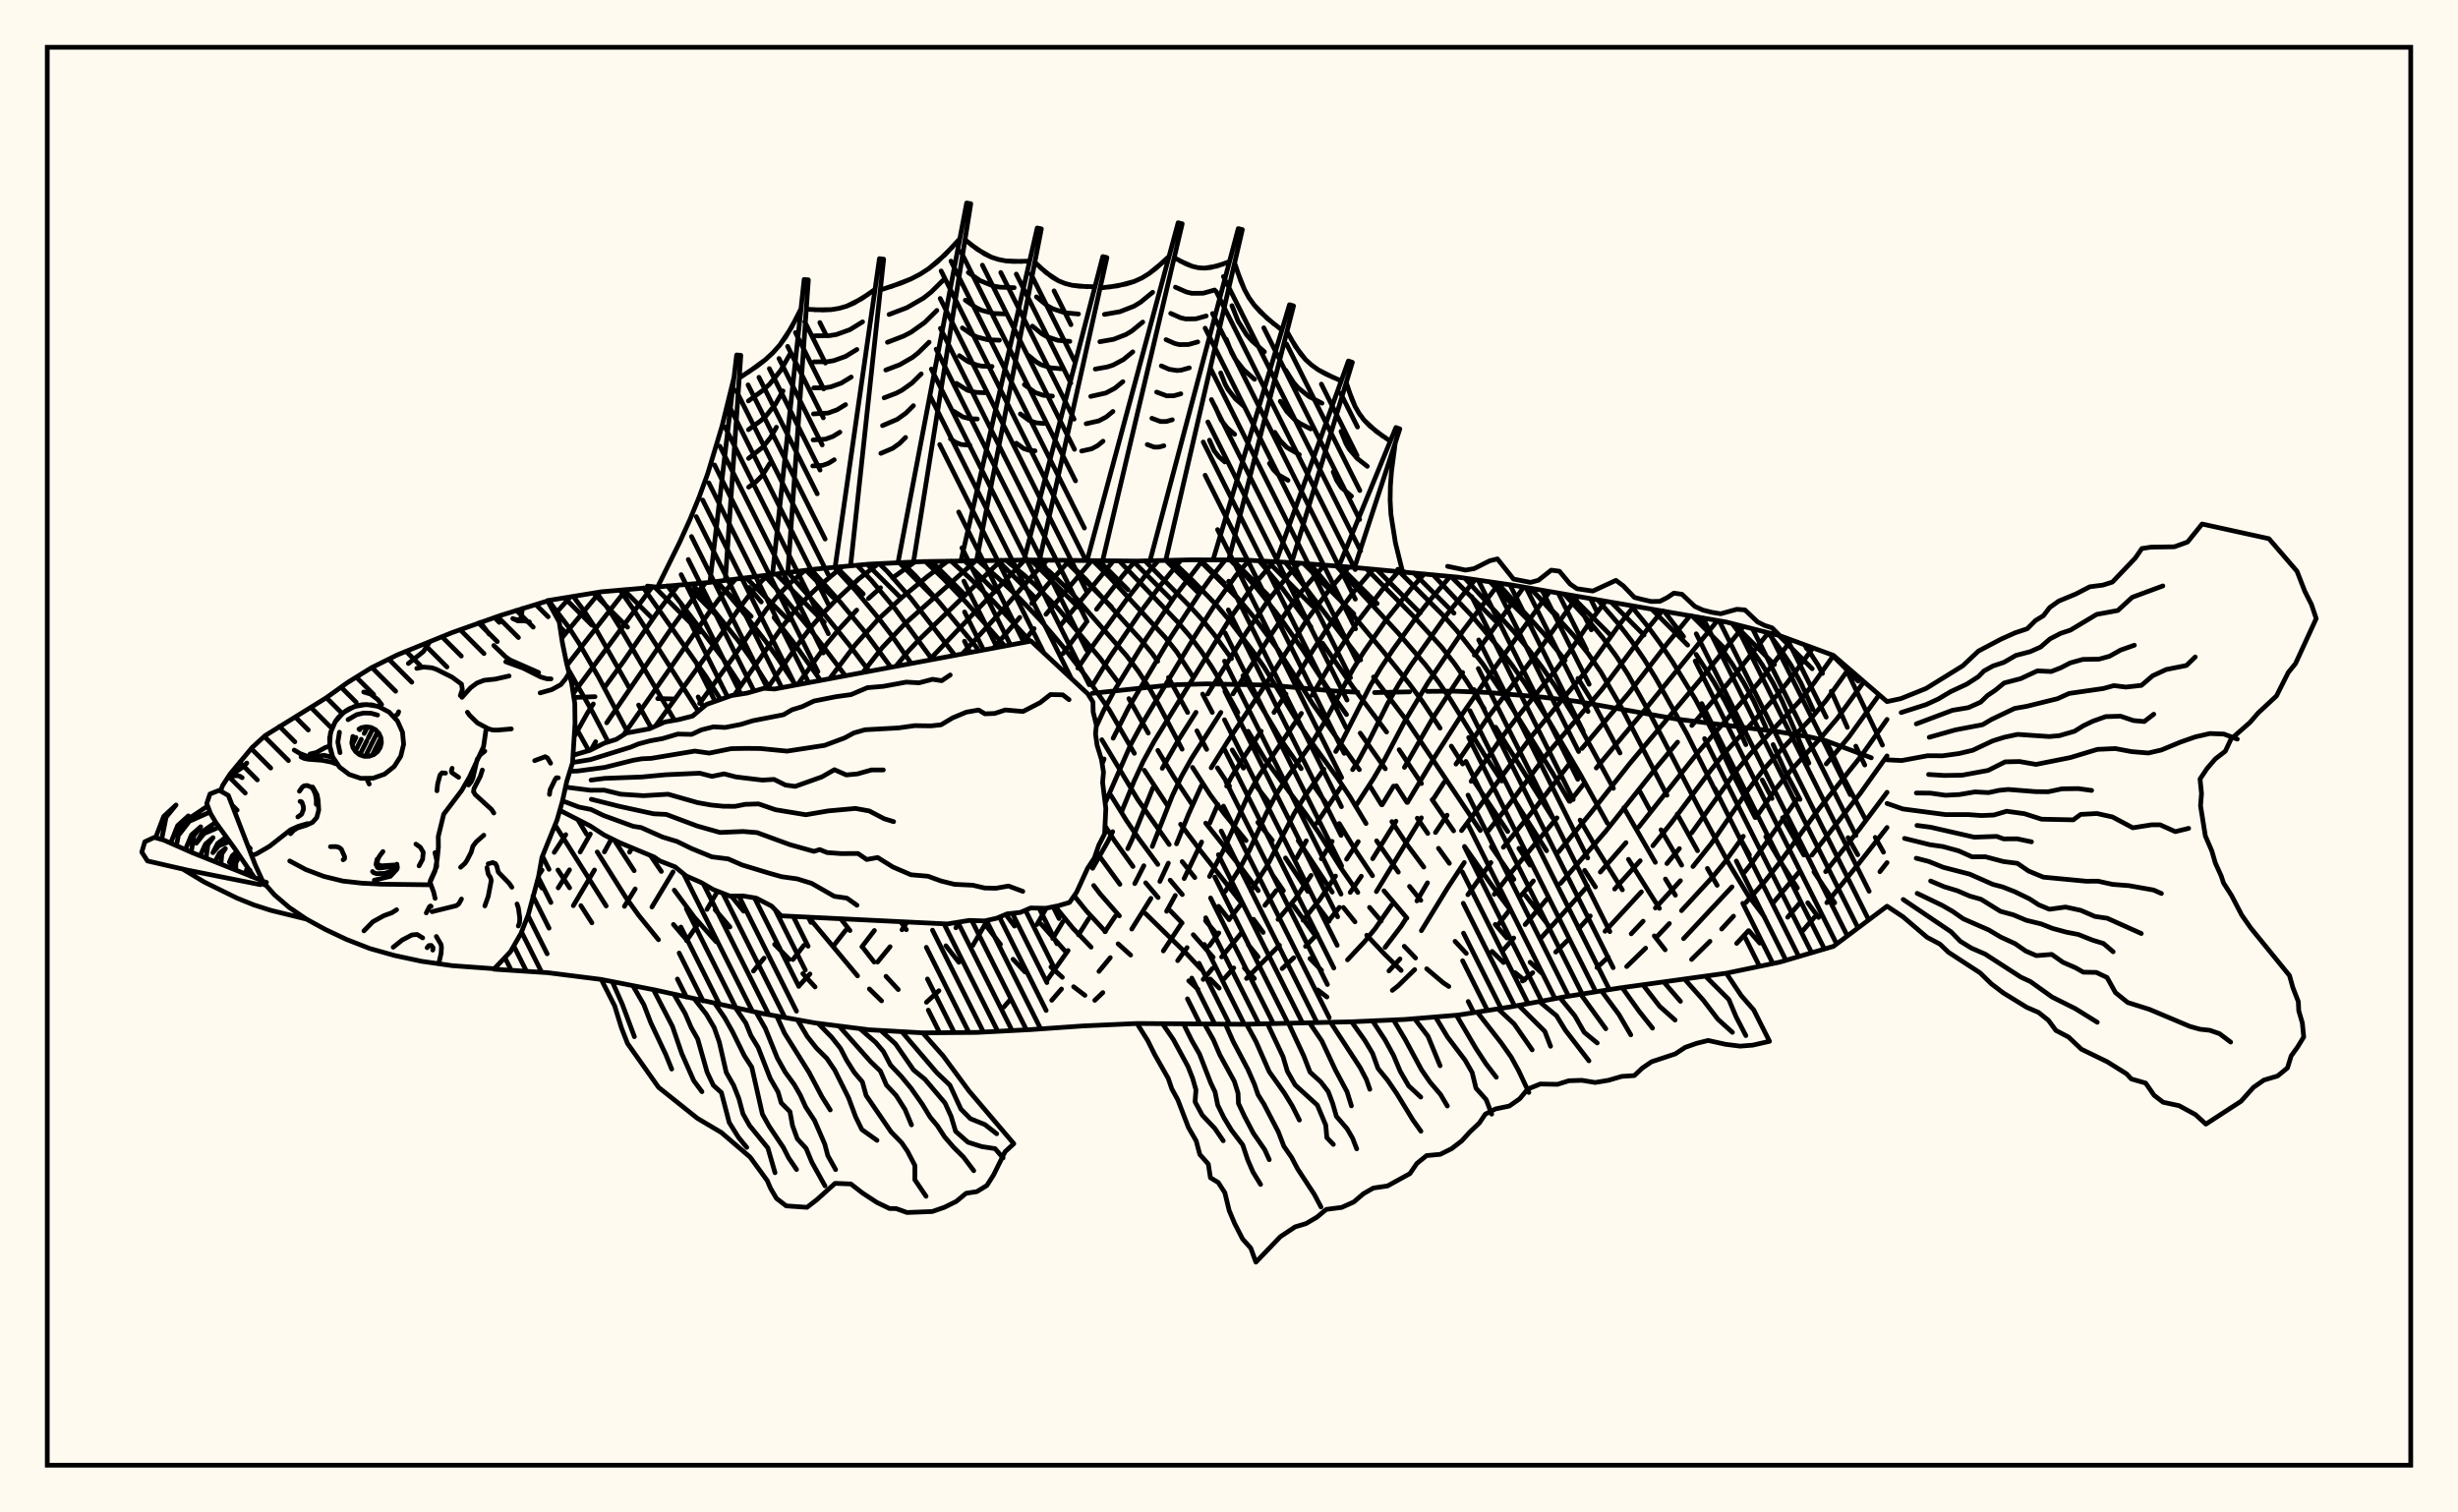 <svg xmlns="http://www.w3.org/2000/svg" width="520" height="320"><rect x="0" y="0" width="520" height="320" fill="floralwhite"/><rect x="10" y="10" width="500" height="300" stroke="black" stroke-width="1" fill="none"/><path stroke="black" stroke-width="1" fill="none" stroke-linecap="round" stroke-linejoin="round" d="
M 115.84 127.07 127.2 125.21 149.87 123.25 172.54 120.4 183.87 119.36 195.21 118.82 217.87 118.48 240.54 118.71 251.87 118.45 263.21 118.48 274.54 119.12 285.87 120.01 308.54 122.13 319.87 123.78 365.21 131.61 376.54 134.5 387.87 138.66 399.21 148.44 
M 399.21 191.73 387.87 200.23 376.54 203.56 365.21 205.91 342.54 209.05 331.21 210.87 319.87 212.98 308.54 214.76 297.21 215.69 285.87 216.19 263.21 216.71 240.54 216.55 229.21 217.06 217.87 217.85 206.54 218.44 195.21 218.53 183.87 217.88 172.54 216.45 161.2 214.42 138.54 209.45 127.2 207.23 115.87 205.8 104.57 205.06 
M 395.89 160.33 386.15 156.68 382.81 155.91 376.04 154.79 354.84 152.16 333.67 148.4 326.09 147.48 314.74 146.51 307.48 146.23 301.95 146.28 
M 298.2 146.38 290.79 146.53 
M 287.25 146.46 282.11 146.19 268.73 144.96 255.34 144.69 249.06 144.86 245.91 145.11 231.06 146.69 
M 142.69 147.89 139.14 147.8 
M 125.88 147.4 121.41 147.57 
M 113.64 186.46 114.67 187.9 
M 118.04 184.07 120.51 187.84 
M 122.89 191.61 125.22 195.25 
M 117.43 174.54 128.24 191.68 
M 122.27 173.46 124.09 176.49 
M 126.35 180.26 132.44 189.94 135.11 193.65 139.3 198.82 
M 129.92 177.7 134.16 184.22 
M 142.47 195.59 145.39 199.02 
M 121.62 153.53 124.56 158.83 
M 137.6 181.01 139.91 184.38 
M 142.65 188.34 146.9 194.08 151.5 199.25 
M 120.18 141.55 125.48 150.87 128.59 156.84 
M 151.3 192.49 154.42 196.13 
M 116.03 127.03 120.27 132.64 122.44 136.01 126.64 143.29 132.84 155.03 
M 154.71 189.59 157.31 192.78 
M 163.87 199.8 167 202.99 
M 169.84 206 172.43 208.81 
M 121.27 126.18 123.69 129.43 125.82 132.68 133.06 145.41 
M 135.1 149.17 137.78 154.03 
M 126.2 125.37 129.06 129.41 131.15 132.75 142.7 152.4 
M 171.05 194.05 181.42 206.48 
M 183.92 209.24 186.5 211.76 
M 131.16 124.84 134.29 129.35 147.73 150.49 
M 177.86 194.39 179.81 196.88 
M 182.43 200.33 184.93 203.55 
M 187.44 206.57 190.03 209.37 
M 136.13 124.39 149.27 143.02 152.44 147.98 
M 141.21 123.95 152.85 139.19 156.56 144.81 
M 190.53 195.01 191.74 196.71 
M 146.47 123.53 156.17 135.54 158.78 139.2 162.91 145.72 
M 200.11 200.11 202.85 203.6 
M 151.71 123.02 156.6 128.77 161.97 135.68 164.58 139.33 168.3 144.95 
M 156.77 122.39 156.97 122.6 
M 158.44 124.29 161.05 127.36 
M 163.75 130.66 167.8 135.85 173.59 143.96 
M 208.9 196.21 211.65 199.8 
M 214.31 202.96 216.86 205.65 
M 161.76 121.76 165.62 126.13 171.03 132.67 178.85 142.98 
M 212.77 193.47 214.62 195.94 
M 222.33 204.58 224.75 206.78 
M 227.13 208.77 229.52 210.59 
M 166.74 121.13 174.34 129.85 179.58 136.35 183.89 142.04 
M 220.22 195.48 225.31 201.2 
M 171.63 120.52 177.69 127.31 182.84 133.54 188.47 141.18 
M 223.21 191.78 226.98 196.39 230.83 200.39 
M 176.53 120.04 181.02 124.95 186.06 131.05 188.52 134.28 192.79 140.38 
M 227.24 189.52 229.86 192.77 233.86 197.1 
M 236.54 199.69 239.19 202.07 
M 181.3 119.59 184.35 122.79 189.35 128.78 197.22 139.55 
M 231.38 187.35 232.72 189.11 236.81 193.78 
M 251.48 207.52 253.44 209.31 
M 186.01 119.25 187.7 120.9 192.74 126.64 202.01 138.65 
M 231.95 180.27 236.92 187.1 
M 242.36 193.31 251.02 201.78 254.11 205.06 
M 256.04 207.14 257.93 209.07 
M 190.84 119.03 193.63 121.79 198.62 127.34 206.67 137.05 
M 233.74 174.68 235.78 177.88 239.69 183.33 
M 242.37 186.78 245.01 189.9 
M 247.58 192.7 250.08 195.28 
M 252.44 197.76 256.65 202.54 
M 195.79 118.81 199.54 122.41 204.46 127.51 212.57 136.68 
M 235.01 168.27 238.34 173.65 240.9 177.41 244.94 182.89 
M 247.55 186.22 250.12 189.27 
M 255.04 194.81 257.23 197.42 
M 263.25 204.8 265.37 207.03 
M 201.18 118.69 205.37 122.51 210.17 127.23 217.95 135.68 
M 233.1 156.51 240.71 169.18 247.35 178.68 
M 250.09 182.29 252.77 185.67 
M 257.81 191.76 260.04 194.58 
M 264.1 199.92 266.16 202.44 
M 206.86 118.57 211.04 122.19 215.75 126.66 220.29 131.43 224.81 136.73 229.63 142.96 234.68 150.2 239.98 159.39 
M 242.09 162.97 247.02 170.48 
M 249.76 174.39 254.05 180.11 263.07 191.6 
M 265.19 194.5 267.23 197.28 
M 278.74 209.44 280.72 210.94 
M 212.77 118.52 216.58 121.61 218.93 123.73 223.51 128.37 232.72 139.24 236.47 144.24 
M 238.82 147.81 242.92 155.1 
M 244.95 158.77 248.29 164.33 252.2 170.21 
M 255.07 174.15 262.44 183.42 266.19 188.43 
M 277.13 202.8 279.58 205.3 
M 218.89 118.49 222.04 120.95 226.66 125.4 238.32 138.72 240.8 142 243.09 145.5 245.14 149.11 250.08 158.52 
M 252.28 162.36 256.05 168.2 258.97 172.14 263.61 177.85 
M 269.18 185.06 271.51 188.45 
M 273.67 191.66 278.03 197.63 
M 225.27 118.57 227.44 120.36 229.67 122.54 241.25 135.25 243.74 138.25 244.92 139.91 
M 247.19 143.35 251.25 150.74 
M 253.21 154.63 255.28 158.56 
M 257.55 162.46 260.11 166.32 
M 266.1 174 269.16 177.79 
M 271.95 181.52 276.67 188.59 
M 278.88 191.85 281.17 194.92 
M 231.22 118.63 234.71 122.11 246.5 134.85 248.93 137.91 252.33 143.13 
M 254.43 146.85 256.46 150.73 
M 260.68 158.67 263.06 162.52 
M 265.74 166.3 268.72 170.12 
M 274.65 177.85 281.84 188.75 
M 284.2 192 286.65 195.04 
M 289.14 197.87 292.83 201.8 296.42 205.32 
M 236.78 118.68 249.21 131.68 251.67 134.53 254.07 137.7 256.4 141.19 258.64 144.89 261.87 150.75 
M 264.05 154.72 267.59 160.6 276.21 172.17 278.91 176.07 283.65 183.61 287.25 188.82 
M 289.73 191.98 292.2 194.87 
M 297.08 200.21 299.47 202.69 
M 301.82 204.97 305.32 207.93 306.51 208.72 
M 242.23 118.67 251.95 128.52 254.42 131.24 256.87 134.26 260.53 139.35 
M 262.94 142.98 271.15 156.76 275.27 162.63 
M 278.1 166.48 280.83 170.36 
M 283.33 174.24 286.81 179.97 290.36 185.28 
M 292.78 188.47 297.64 194.25 
M 247.83 118.54 252.42 122.93 257.26 127.92 259.74 130.85 264.82 137.47 267.36 141.04 274.63 152.88 277.37 156.94 283 164.69 285.55 168.51 288.99 174.24 
M 291.23 177.9 295.82 184.52 
M 298.19 187.54 300.58 190.49 
M 307.82 199.16 310.2 201.72 
M 253.94 118.46 259.01 123.37 
M 261.47 126.06 265.29 130.6 270.38 137.47 277.79 149.04 287.57 162.84 
M 289.99 166.58 292.26 170.26 
M 294.46 173.83 297.77 178.83 301.21 183.45 
M 315.66 201.3 318.08 203.65 
M 320.52 205.79 322.5 207.38 
M 260.24 118.47 263.31 121.55 265.79 124.32 270.79 130.65 275.72 137.67 280.65 145.25 284.86 151.18 
M 287.76 155.11 293.07 162.66 
M 295.4 166.26 297.63 169.76 
M 299.83 173.11 302.05 176.33 
M 304.32 179.48 306.62 182.66 
M 316.32 195.59 318.79 198.46 
M 323.7 203.58 326.15 205.87 
M 266.35 118.65 271.26 124.45 277.34 132.64 
M 279.8 136.1 286.16 145.29 293.34 154.88 
M 295.99 158.62 300.72 165.78 
M 302.98 169.2 307.52 175.79 
M 309.82 179.09 315.75 187.53 319.48 192.48 
M 271.91 118.97 276.59 124.84 287.85 139.63 
M 290.57 143.24 297.68 152.58 313.16 175.72 
M 315.5 179.15 320.27 186.06 
M 322.72 189.46 327.65 195.89 
M 277.19 119.33 292.44 137.59 298.13 144.66 300.9 148.38 304.66 154.06 
M 307.03 157.86 309.43 161.64 
M 311.85 165.31 318.97 175.92 
M 321.33 179.49 323.69 183.04 
M 282.73 119.76 295.79 133.94 301.56 140.65 304.33 144.29 306.89 148.06 314.03 159.67 317.71 165.24 
M 320.12 168.9 327.19 180 
M 289.02 120.29 299.16 130.51 304.95 136.87 307.71 140.4 310.3 144.15 314 149.97 
M 316.4 153.86 328.42 172.97 
M 335.24 184.15 337.52 187.66 
M 296 120.91 305.36 130.26 308.18 133.42 313.68 140.45 318.89 148.15 328.46 163.55 331.99 169.53 
M 334.28 173.51 337.65 179.32 343.22 188.27 
M 349.97 198.01 352.27 200.96 
M 303.16 121.6 311.33 130.25 317.05 136.99 319.89 140.73 322.59 144.58 327.5 152.25 334.43 164.04 340.05 174.17 
M 344.51 181.82 351.06 192.19 
M 309.89 122.32 320.32 133.72 323.34 137.35 326.22 141.15 328.89 145 333.66 152.67 341.32 166.79 
M 343.52 170.89 350.19 182.45 
M 352.33 185.98 354.44 189.41 
M 316.75 123.32 326.59 134.06 331.11 139.7 
M 333.83 143.54 337.44 149.36 342.72 159.32 
M 346.98 167.56 349.17 171.62 
M 351.4 175.57 355.76 183.05 
M 323.79 124.47 332.92 134.46 335.95 138.25 338.64 142.14 343.22 150.05 352.65 168.26 
M 354.82 172.25 359.12 179.99 
M 361.21 183.74 363.27 187.31 
M 369.99 196.92 372.28 199.54 
M 330.95 125.73 336.01 131.25 339.11 134.98 341.94 138.84 344.46 142.79 348.92 150.77 359.28 170.72 365.62 182.49 369.85 189.48 373.33 194.07 
M 338.06 126.98 342.24 131.81 345.15 135.58 347.81 139.47 350.25 143.44 356.9 155.32 363.7 168.94 
M 367.89 176.93 370.1 180.89 
M 345.05 128.18 348.47 132.37 351.23 136.14 353.83 140.01 358.63 147.9 362.74 155.62 366.26 163.15 371.31 172.98 
M 373.56 177.03 376.99 182.85 380.25 187.88 
M 382.44 191.01 384.72 194.11 
M 352.02 129.29 356.16 134.68 
M 358.82 138.45 362.57 144.27 364.82 148.17 366.81 151.99 369.34 157.55 
M 372.81 165.02 374.88 168.94 
M 377.11 173.01 381.6 180.91 
M 383.75 184.46 388.14 191.02 
M 359.21 130.54 363.92 136.8 366.51 140.57 368.9 144.43 371 148.29 373.56 153.88 
M 375.11 157.54 377.63 163.13 380.8 169.13 
M 366.44 131.93 370.27 136.96 372.81 140.65 375.09 144.48 377.02 148.32 382.68 161.46 
M 390.97 177.23 393.02 180.85 
M 374.02 133.85 376.43 137.04 378.86 140.67 380.98 144.48 383.58 150.16 
M 386.82 157.79 389.63 163.79 394.72 173.49 
M 396.71 177.17 398.46 180.3 
M 381.85 136.45 384.56 140.61 385.55 142.49 
M 387.41 146.24 390.81 153.9 
M 392.6 157.87 394.5 161.86 
M 390.03 140.52 398.24 157.65 
M 120.67 126.28 117.4 129.96 
M 126.91 125.25 118.83 135.02 
M 132.48 124.72 119.97 140.73 
M 137.93 124.22 121.28 146.73 
M 143.49 123.77 139.32 129.19 131.94 139.89 128.06 145.23 
M 125.52 148.94 124.28 150.84 121.52 155.78 
M 149.29 123.3 147.28 125.73 142.36 132.47 128.35 152.93 
M 126.01 156.93 125.07 158.62 
M 155.6 122.53 152.95 125.65 150.57 128.79 131.92 155.48 
M 119.69 176.59 117.25 180.34 
M 114.67 184.11 113.99 185.09 
M 162.45 121.67 161.09 122.97 158.66 125.72 156.35 128.76 148.98 139.34 138.64 153.65 
M 124.89 176.45 122.73 180.26 
M 120.48 184.04 118.09 187.85 
M 170.27 120.69 167.08 123.44 164.53 126.04 162.12 128.95 155.05 139.16 148.01 148.82 
M 129.38 177.44 127.86 180.24 
M 125.76 184.07 121.29 191.62 
M 178.23 119.88 173.18 124.09 170.58 126.58 168.06 129.33 165.65 132.38 155.34 147.07 
M 133.66 179.45 133.18 180.3 
M 185.83 119.26 181.7 122.46 176.61 127.2 174.07 129.82 171.57 132.7 169.14 135.89 162.3 145.68 
M 134.38 188.08 132.1 191.76 
M 193.54 118.9 188.83 122.26 
M 186.27 124.35 183.74 126.62 
M 181.24 129.08 177.51 133.11 175.02 136.11 168.72 144.87 
M 142.39 184.47 137.92 191.9 
M 200.51 118.71 196.05 122.09 190.86 126.35 185.8 131.01 180.93 136.43 175.49 143.61 
M 206.5 118.58 191.51 131.89 186.66 137 182.52 142.29 
M 151.67 188.8 149.56 192.41 
M 147.46 195.81 145.24 199.02 
M 211.81 118.53 194.6 135.18 192.13 137.79 189.51 140.99 
M 216.77 118.49 196.56 139.67 
M 221.52 118.52 218.82 121.34 211.44 129.75 203.57 138.36 
M 161.64 202.72 159.39 205.45 
M 226.27 118.58 221.91 123.37 218.26 127.67 
M 215.74 130.63 210.18 137.13 
M 170.05 200.03 167.76 203.01 
M 230.94 118.63 221.28 129.97 
M 218.77 133 216.35 135.97 
M 178.87 196.86 176.25 200.22 
M 171.35 206.07 169.03 208.59 
M 235.54 118.67 224.27 132.41 
M 184.98 196.87 182.34 200.32 
M 240.17 118.71 237.43 121.9 231.97 128.91 
M 229.65 131.91 224.87 138.29 
M 191.89 195.08 190.82 196.72 
M 188.3 200.3 185.64 203.55 
M 245.05 118.61 242.49 121.53 238.19 127.03 231.54 136.15 228.02 141.35 
M 249.84 118.5 245.48 123.86 241.28 129.49 234.77 139.05 231.32 144.69 
M 202.85 195.17 202.22 196.3 
M 254.48 118.46 248.56 126.16 242.46 135.15 235.71 146.18 233.49 150.32 231.91 153.74 
M 208.88 194.72 205.8 200.05 
M 198.63 209.61 195.99 212.06 
M 259.21 118.47 256.07 122.35 253.84 125.44 247.69 134.77 238.75 149.75 235.49 156.19 
M 233.58 160.58 233.17 161.59 
M 264.24 118.53 261.54 121.68 257.01 127.95 252.85 134.46 241.5 153.32 239.2 157.56 233.83 169.84 
M 221.35 192.14 219.37 195.61 
M 269.47 118.83 264.78 124.35 260.24 130.82 244.14 156.9 241.87 161.05 239.92 165.28 237.27 171.78 
M 235.39 175.96 234.4 177.99 231.15 183.71 
M 224.86 195 222.71 198.57 
M 213.66 211.57 212.38 213.06 
M 274.88 119.15 272.54 121.69 268.05 127.37 263.53 134.02 255.5 146.83 
M 253.02 150.71 249.28 156.6 245.88 162.56 
M 243.88 166.71 239.53 177.55 238.58 179.57 
M 230.32 194.37 228.16 197.79 
M 225.96 201.11 221.45 207.47 
M 280.19 119.56 275.63 124.77 273.44 127.61 269.11 133.96 260.84 146.81 
M 258.28 150.73 252.08 160.45 249.93 164.29 248.02 168.34 243.77 179.1 
M 241.99 183.17 240.06 186.95 
M 235.93 193.87 233.75 197.13 
M 224.56 209.25 222.5 211.64 
M 285.34 119.97 280.97 125.1 276.6 130.96 267.75 144.8 259.81 156.7 256.23 162.44 
M 254.15 166.25 251.44 172.26 248.9 178.54 
M 247.17 182.62 245.37 186.49 
M 243.48 190.07 239.43 196.57 
M 234.88 202.62 232.49 205.52 
M 290.51 120.42 286.49 125.08 281.95 131.18 277.65 137.75 274.38 143.11 
M 272.06 146.86 269.51 150.74 
M 266.81 154.71 262.85 160.63 260.5 164.41 259.5 166.32 
M 257.64 170.19 255.93 174.15 
M 254.21 178.15 250.51 185.88 
M 248.64 189.45 246.8 192.81 
M 233.31 210.01 231.6 211.65 
M 295.87 120.9 292.38 124.83 287.51 131.11 283.01 137.89 277.6 147.08 
M 275.31 150.93 266.17 164.38 264.05 168.23 258.83 179.88 255.88 185.44 
M 250 195.29 246.11 201.19 
M 301.31 121.42 298.55 124.52 293.49 130.82 288.62 137.78 286.29 141.49 280.04 153.07 277.67 156.94 272.33 164.44 269.92 168.2 267.91 172.05 264.4 179.73 262.46 183.42 259.21 188.6 
M 251.13 200.5 249.14 203.25 
M 306.79 121.96 302.23 127.3 299.73 130.48 294.69 137.45 292.17 141.25 289.82 145.18 283.77 157.09 282.58 159 
M 280.07 162.75 276.13 168.32 273.79 172.11 267.98 183.33 264.63 188.45 
M 262.29 191.61 260 194.57 
M 257.84 197.39 255.84 200.09 
M 312.06 122.64 305.91 130.25 298.42 140.85 295.88 144.82 293.54 148.9 289.47 157.06 287.36 160.97 286.15 162.84 
M 283.63 166.59 278.57 174.14 
M 276.35 177.89 274.29 181.56 
M 269.99 188.42 267.59 191.55 
M 262.72 197.28 258.44 202.47 
M 256.49 204.91 254.54 207.23 
M 317.18 123.39 309.53 133.42 302.1 144.41 297.17 152.62 292.87 160.79 290.6 164.67 286.87 170.43 
M 281.82 178.02 279.53 181.69 
M 277.36 185.21 274.05 190.14 270.38 194.53 
M 261.01 204.8 259.02 207.04 
M 322.36 124.21 311.91 138.62 
M 309.43 142.28 302.95 152.19 297.11 162.36 
M 294.81 166.32 292.4 170.27 
M 287.34 178.07 284.87 181.79 
M 282.54 185.35 279.2 190.32 275.67 194.71 
M 270.68 200 263.7 207.02 
M 327.83 125.18 314.13 144.2 308.76 151.95 303.64 159.95 297.76 169.77 
M 295.33 173.75 290.4 181.68 
M 287.99 185.39 285.64 188.81 
M 283.35 191.98 281.04 194.91 
M 278.66 197.65 276.19 200.22 
M 273.69 202.65 271.24 204.93 
M 333.66 126.2 325.65 137.51 314.67 151.92 308.02 161.66 
M 305.55 165.45 303.12 169.21 
M 300.7 173.03 291.18 188.64 
M 339.63 127.26 336.58 131.29 331.99 137.95 329.4 141.39 320.77 152 317.88 155.78 311.22 165.31 
M 306.14 172.47 303.68 176.14 
M 294.37 191.51 290.96 196.43 288.64 199.27 285.07 203.08 
M 345.66 128.27 342.81 131.86 335.65 141.85 323.97 155.83 309.19 175.74 
M 301.99 186.78 299.75 190.61 
M 297.54 194.22 296.43 195.95 293.02 200.44 
M 351.67 129.23 349.04 132.42 338.93 145.84 327.16 159.69 318.92 170.66 314.89 175.74 
M 309.77 182.49 306.23 187.88 300.7 196.91 
M 296.17 202.89 293.84 205.42 
M 357.56 130.25 352.64 136.25 344.68 146.53 334.67 158.36 
M 331.8 161.89 324.85 170.89 318.04 179.26 
M 315.41 182.5 310.54 189.3 
M 299.28 205.15 295.76 208.59 294.55 209.54 
M 363.35 131.28 347.63 150.61 337.7 162.49 
M 334.93 166.01 332.15 169.54 
M 329.38 173.04 319.87 184.39 316.12 189.21 
M 368.85 132.54 359.43 144.13 344.82 161.5 336.6 171.9 329.73 180.23 
M 324.39 186.38 321.84 189.42 
M 319.38 192.5 316.99 195.59 
M 374.1 133.88 365.75 144.37 357.91 153.5 
M 354.9 157.02 350.52 162.25 339.62 175.97 330.14 186.9 
M 327.58 189.84 322.65 195.62 
M 320.24 198.46 317.85 201.2 
M 378.99 135.4 372.03 144.46 359.17 159.23 346.66 175.01 
M 343.99 178.28 338.55 184.51 
M 335.86 187.48 325.89 198.59 
M 383.55 137.07 378.08 144.49 374.87 148.31 364.79 159.39 361.8 163.12 353.64 174 349.67 178.95 
M 346.99 182.11 341.58 188.1 
M 336.43 193.79 333.97 196.49 
M 331.54 199.04 329.12 201.44 
M 324.26 205.8 322.08 207.56 
M 387.89 138.67 383.81 144.44 380.73 148.31 370.41 159.39 367.27 163.14 357.88 176.22 
M 355.28 179.54 352.64 182.71 
M 347.24 188.7 339.55 197.04 
M 391.14 141.47 386.32 148.2 383.1 152.04 376.15 159.37 372.87 163.1 369.93 166.96 362.03 178.48 358.15 183.34 
M 355.5 186.34 350.2 192.11 
M 347.61 194.9 345.09 197.57 
M 340.23 202.51 337.85 204.71 
M 394.33 144.23 388.7 151.97 385.44 155.82 378.72 163.17 375.66 166.94 371.46 172.96 
M 368.8 176.94 364.89 182.42 362.27 185.58 355.73 192.67 
M 353.16 195.4 350.63 198.07 
M 348.14 200.61 344.13 204.5 
M 397.54 147.01 391.17 155.87 386.35 161.63 
M 380.15 169.11 370.45 182.81 369.1 184.48 
M 366.41 187.64 356.17 198.59 
M 399.21 152.21 393.8 159.87 384.65 171.34 376.23 182.85 373.45 186.36 369.33 190.98 
M 366.73 193.84 364.22 196.56 
M 361.75 199.16 357.86 203 
M 399.21 159.93 393.59 167.8 383.32 180.93 
M 380.57 184.54 375.09 191.06 
M 369.89 196.91 367.4 199.6 
M 399.21 167.63 393.39 175.4 386.22 184.42 
M 380.8 191.01 378.19 194.06 
M 399.21 175.08 393.3 182.62 386.47 190.99 
M 383.85 194.08 381.31 197.01 
M 399.21 182.51 397.7 184.43 
M 136.95 124 138.54 124.17 
M 150.23 122.86 155.84 75.1 156.72 75.18 153.44 122.8 
M 163.46 121.2 170.12 59.13 171.01 59.21 166.67 121.14 
M 176.72 119.67 186.05 54.72 186.94 54.83 179.94 119.72 
M 190.04 118.71 204.5 42.95 205.37 43.1 193.25 118.91 
M 203.38 118.28 219.43 48.24 220.3 48.43 206.59 118.58 
M 216.73 118.11 233.3 54.29 234.17 54.5 219.92 118.5 
M 230.07 118.25 249.24 47.13 250.1 47.35 233.26 118.65 
M 243.4 118.22 261.96 48.37 262.82 48.58 246.61 118.57 
M 256.75 118.04 272.8 64.47 273.65 64.71 259.94 118.47 
M 270.1 118.45 285.26 76.38 286.1 76.66 273.26 119.05 
M 283.42 119.38 295.31 90.45 296.14 90.75 286.56 120.07 
M 295.71 120.44 297.21 121.02 
M 139.15 124.12 143.77 114.76 145.94 109.97 147.93 105.11 149.73 100.18 152.76 90.12 155.28 79.87 
M 156.39 79.98 160.15 77.48 161.9 76.12 163.51 74.63 164.96 73.01 167.4 69.35 169.45 65.33 
M 170.57 65.43 174.12 65.59 175.85 65.51 177.52 65.24 179.14 64.77 182.21 63.25 185.12 61.22 
M 186.23 61.36 190.59 59.91 192.67 59.04 194.66 58.01 196.52 56.81 199.93 53.89 203.05 50.52 
M 204.15 50.72 206.83 52.81 209.68 54.39 211.2 54.89 212.78 55.2 214.43 55.32 217.82 55.25 
M 218.92 55.48 221.32 57.69 223.92 59.41 225.33 59.98 226.82 60.36 228.39 60.57 231.65 60.67 
M 232.74 60.93 236.45 60.48 239.95 59.55 241.57 58.81 243.1 57.87 244.55 56.77 247.32 54.24 
M 248.4 54.52 250.92 55.84 252.19 56.33 253.48 56.64 254.78 56.73 257.42 56.31 260.11 55.35 
M 261.19 55.63 262.48 59.44 263.27 61.25 264.2 62.95 265.32 64.52 268.04 67.33 271.19 69.83 
M 272.27 70.13 274.05 73.3 276.19 76.07 277.47 77.23 278.88 78.24 280.42 79.11 283.74 80.59 
M 284.81 80.94 285.96 84.38 286.68 86 287.55 87.5 288.58 88.88 291.14 91.27 294.12 93.34 
M 295.17 93.73 294.37 99.81 294.14 102.84 294.09 105.86 294.26 108.87 295.21 114.86 296.68 120.82 
M 158.3 78.75 161.9 76.12 163.51 74.63 164.96 73.01 166.25 71.24 168.46 67.37 
M 158.32 84.83 161.41 82.57 162.8 81.29 165.16 78.37 167.05 75.04 
M 158.34 90.91 160.93 89.02 162.09 87.95 164.06 85.5 165.65 82.71 
M 158.36 96.99 161.38 94.6 162.97 92.63 164.25 90.39 
M 158.38 103.07 159.96 101.91 161.31 100.54 162.85 98.06 
M 172.36 65.55 175.85 65.51 177.52 65.24 179.14 64.77 180.7 64.1 183.67 62.27 
M 172.29 71.05 175.43 71.02 176.94 70.78 179.8 69.75 182.48 68.1 
M 172.22 76.56 175.02 76.53 176.36 76.31 178.9 75.4 181.28 73.94 
M 172.15 82.07 174.6 82.04 175.77 81.85 177.99 81.05 180.08 79.77 
M 172.09 87.57 175.19 87.39 177.09 86.7 178.88 85.61 
M 172.02 93.08 174.6 92.92 176.19 92.35 177.68 91.44 
M 171.95 98.58 174.02 98.46 175.29 98.01 176.48 97.27 
M 188.43 60.67 192.67 59.04 194.66 58.01 196.52 56.81 198.28 55.43 201.51 52.24 
M 188.08 66.54 191.9 65.08 195.37 63.07 196.95 61.83 199.86 58.96 
M 187.74 72.42 191.13 71.12 192.72 70.3 195.62 68.23 198.2 65.68 
M 187.39 78.29 190.36 77.16 193.06 75.6 194.28 74.63 196.55 72.4 
M 187.04 84.17 189.59 83.2 190.78 82.58 192.95 81.03 194.89 79.11 
M 186.7 90.05 189.81 88.72 191.62 87.43 193.24 85.83 
M 186.35 95.92 188.84 94.86 190.29 93.83 191.58 92.55 
M 205.48 51.8 208.23 53.69 209.68 54.39 211.2 54.89 212.78 55.2 216.11 55.32 
M 204.85 57.66 207.36 59.38 210.07 60.49 211.51 60.76 214.55 60.87 
M 204.22 63.52 206.49 65.08 207.69 65.66 210.25 66.33 212.99 66.43 
M 203.59 69.38 205.62 70.78 206.69 71.3 208.98 71.89 211.43 71.98 
M 202.96 75.25 204.75 76.48 206.68 77.26 207.71 77.46 209.87 77.54 
M 202.33 81.11 204.69 82.57 206.44 83.02 208.31 83.09 
M 201.7 86.97 203.7 88.21 205.17 88.59 206.75 88.65 
M 201.07 92.84 202.14 93.57 203.29 94.04 205.19 94.2 
M 220.1 56.62 222.58 58.63 223.92 59.41 225.33 59.98 226.82 60.36 230 60.66 
M 219.26 62.81 221.48 64.63 222.69 65.32 225.3 66.18 228.16 66.44 
M 218.41 69 220.39 70.62 221.46 71.23 223.78 72 226.33 72.23 
M 217.56 75.2 219.29 76.61 220.23 77.15 222.26 77.82 224.49 78.02 
M 216.71 81.39 219 83.06 220.74 83.64 222.65 83.81 
M 215.86 87.58 217.77 88.98 219.22 89.46 220.81 89.6 
M 215.01 93.77 216.54 94.89 217.7 95.27 218.97 95.39 
M 234.61 60.74 238.24 60.1 239.95 59.55 241.57 58.81 243.1 57.87 245.95 55.54 
M 233.64 66.52 236.91 65.95 239.91 64.78 241.29 63.94 243.85 61.84 
M 232.68 72.3 235.58 71.79 238.24 70.76 239.47 70.01 241.75 68.14 
M 231.71 78.09 234.25 77.64 235.45 77.25 237.66 76.08 239.65 74.44 
M 230.75 83.87 233.95 83.15 235.84 82.15 237.55 80.75 
M 229.78 89.65 232.45 89.05 234.03 88.22 235.45 87.05 
M 228.82 95.43 230.95 94.96 232.21 94.28 233.35 93.35 
M 249.66 55.22 252.19 56.33 253.48 56.64 254.78 56.73 256.1 56.61 258.76 55.87 
M 248.67 60.76 250.98 61.78 252.15 62.06 254.54 62.04 256.97 61.36 
M 247.67 66.31 249.76 67.23 250.82 67.48 252.98 67.46 255.18 66.85 
M 246.68 71.86 248.54 72.68 249.49 72.91 251.42 72.89 253.39 72.34 
M 245.68 77.41 247.33 78.13 249.01 78.39 249.86 78.32 251.6 77.83 
M 244.69 82.96 246.83 83.75 248.31 83.74 249.81 83.32 
M 243.69 88.5 245.51 89.18 246.75 89.17 248.01 88.81 
M 242.7 94.05 244.18 94.6 245.19 94.59 246.22 94.31 
M 261.81 57.55 263.27 61.25 264.2 62.95 265.32 64.52 266.6 65.98 269.58 68.6 
M 260.62 64.67 261.91 67.93 263.72 70.83 264.85 72.11 267.49 74.43 
M 259.43 71.78 260.55 74.61 261.27 75.92 263.11 78.24 265.39 80.25 
M 258.24 78.9 259.19 81.3 259.8 82.4 261.36 84.38 263.3 86.08 
M 257.06 86.01 258.33 88.89 259.61 90.51 261.2 91.9 
M 255.87 93.13 256.87 95.37 257.86 96.64 259.11 97.73 
M 273.14 71.74 275.06 74.75 276.19 76.07 277.47 77.23 278.88 78.24 282.06 79.87 
M 271.99 78.31 273.64 80.91 274.62 82.04 276.93 83.9 279.67 85.31 
M 270.85 84.89 272.23 87.06 273.96 88.85 274.98 89.57 277.27 90.75 
M 269.7 91.47 270.82 93.21 272.21 94.65 274.88 96.18 
M 268.56 98.04 269.4 99.37 270.46 100.46 272.48 101.62 
M 285.36 82.68 286.68 86 287.55 87.5 288.58 88.88 289.78 90.13 292.6 92.33 
M 283.7 91.26 284.72 93.8 285.38 94.96 287.1 96.97 289.26 98.66 
M 282.05 99.84 282.76 101.61 283.77 103.14 285.91 104.98 
M 121.25 159.79 124.81 158.75 127.82 157.24 130.38 156.43 132.54 155.09 137.38 154.2 140.64 152.76 143.63 152.24 146.52 151.5 149.46 149.04 154.76 147.16 158.06 146.64 161.61 145.63 163.85 145.78 218.14 135.64 230.14 146.81 231.22 148.53 231.26 150.64 231.95 153.4 231.76 155.28 232.1 157.7 233.02 160.68 233.45 163.35 233.26 165.56 233.94 171.06 233.69 176.42 232.45 178.83 231.51 181.54 230.06 183.75 227.77 188.76 226.26 190.94 223.84 191.65 221.23 192.17 218.04 192.11 215.86 193.05 213.04 193.36 210.84 194.28 208.29 194.85 205.05 194.74 200.41 195.49 165.27 193.77 163.21 191.69 159.98 190.02 157.18 189.56 154.42 189.59 150.9 188.21 148.27 186.69 145.17 185.33 142.82 183.41 139.59 182.15 138.38 181.32 131.14 178.31 127.82 176.67 124.85 174.74 118.43 171.44 
M 121.13 161.33 124.9 160.72 133.45 158.07 135.06 157.4 137.54 156.74 140.16 156.27 143.39 155.31 146.32 155.38 148.39 154.42 150.95 153.78 153.42 153.91 156.74 153.26 159.26 152.49 165.75 151.22 167.55 150.17 169.7 149.51 172.18 148.33 176.86 147.4 180.05 146.96 183.49 145.5 186.89 145.21 191.73 144.32 194.43 144.47 197.3 143.72 199.22 144.02 201.02 142.81 
M 120.57 163.17 122.19 163.13 127.94 162.36 133.94 160.86 135.8 160.54 137.76 160.45 146.99 158.91 150.05 159.34 154.7 158.4 157.82 158.34 160.81 158.37 166.5 158.92 174.43 157.71 178.68 156.13 180.62 155.08 182.99 154.4 190.09 154.01 193.5 153.53 196.93 153.58 199.08 153.35 201.54 151.88 204.44 150.67 207.03 150.22 208.37 151.03 210.42 150.95 212.67 150.21 216.42 150.53 220.03 148.67 222.23 146.95 224.82 147.01 226.16 148.03 
M 125.04 165.05 127.93 164.68 135.8 164.39 140.76 163.92 148.03 163.59 150.61 164.26 153.19 163.73 155.68 164.38 161.27 165.05 163.75 164.9 166.16 166.1 168.24 166.38 173.87 164.37 176.53 162.85 179.04 163.96 181.39 163.74 184.39 162.9 186.87 162.9 
M 119.63 166.53 124.91 167.2 127.85 167.18 131.3 168.03 136.13 168.35 141.34 168.04 147.59 169.82 150.44 170.33 153.09 170.59 155.53 170.6 157.65 170.18 160.49 170.09 164.05 171.32 170.48 172.38 175.21 171.57 180.98 171.05 183.9 171.58 187.04 173.22 189.05 173.84 
M 125.1 169.11 131.02 170.6 138.28 172.18 140.95 172.31 147.51 174.77 152.32 176.13 157.19 175.92 160.16 176.16 167.08 178.7 172.19 180.13 173.42 179.75 174.96 180.38 177.91 180.6 181.5 180.58 183.36 181.85 185.67 181.43 188.9 183.44 192.71 185.08 196.32 185.39 199.06 186.39 201.91 187.1 205.78 187.29 208.3 187.88 210.71 187.93 213.35 187.46 216.38 188.59 
M 119 169.44 122.49 170.76 125.05 171.27 127.69 172.54 133.97 174.83 135.63 175.09 140.16 177.1 143.24 178.04 146.32 179.54 150.6 181.29 154.07 181.73 156.99 183.01 162.74 184.75 165.35 185.49 168.66 185.95 171.71 186.9 176.5 189.64 179.16 190.02 181.3 191.53 
M 195.21 218.53 199.51 223.38 205.02 230.85 214.48 241.98 212.62 243.69 210.21 248.56 208.78 250.82 206.66 252.12 204.38 252.47 202.32 254.18 199.81 255.43 197.23 256.33 191.88 256.54 189.59 255.71 188.2 255.7 185.53 254.42 182.49 252.43 180 250.5 176.66 250.37 172.8 253.84 170.72 255.44 166.33 255.14 164.26 253.55 163 251.39 162.32 249.8 158.69 244.82 152.6 239.61 147.52 236.6 139.31 230.04 132.75 220.76 131.46 217.45 130.04 212.83 127.2 207.23 
M 190.77 218.27 198.19 226.96 200.95 229.58 203.28 234.65 205.3 236.69 208.37 237.94 210.85 239.88 
M 186.33 218.02 189.44 220.85 193.27 226.38 195.68 228.36 199.92 233.37 201.21 236.19 202.16 239.36 204.78 241.67 207.68 242.59 210.52 243.03 212.2 245 
M 181.9 217.63 185.25 220.54 186.89 222.47 188.39 225.34 190.69 227.77 192.74 230.25 195.11 233.62 196.76 236.33 198.31 238.19 199.83 240.53 201.76 242.76 203.82 244.8 206 247.69 
M 177.49 217.07 184.18 224.62 186.26 226.63 187.53 229.58 189.58 231.77 191.46 234.73 192.83 238 
M 173.08 216.52 175.94 219.45 177.81 221.81 179.08 224.28 180.76 226.94 182.44 228.91 183.23 231.77 188.52 239.49 190.77 241.8 191.99 243.59 193.55 246.59 193.54 249.61 195.91 253.1 
M 168.7 215.76 170.78 219.29 172.74 221.77 174.9 223.91 176.58 226.39 179.51 232.26 181.02 236.32 182.33 238.99 185.53 241.27 
M 164.32 214.98 165.99 218.63 171.16 226.89 173.9 232.07 175.64 234.84 
M 159.95 214.16 161.9 217.57 164.45 223.87 166.1 226.82 168.02 229.46 169.29 231.66 170.45 234.22 172.31 237.05 174.49 242.09 175.12 244.49 176.78 247.46 
M 155.6 213.24 157.79 216.47 158.86 219.1 160.39 221.62 162.94 228.16 164.61 231.06 165.27 233.35 167.12 235.21 167.66 238.15 168.67 240.94 170.53 242.96 171.75 245.9 174.53 250.9 
M 151.25 212.32 153.31 215.33 154.96 218.27 157.46 223.35 159.04 225.79 161.29 235.73 162.71 238.27 165.74 242.81 166.83 244.96 168.51 247.44 
M 146.91 211.36 149.43 214.58 151.09 217.41 152.17 220.48 153.64 226.9 155.2 229.63 156.33 232.49 157.18 235.66 158.57 238.13 162.44 242.88 163.96 248.12 
M 142.58 210.37 144.94 214.42 146.23 217.41 147.6 219.83 149.59 226.85 150.91 229.63 152.61 231.16 154.27 237.5 156.23 240.63 157.98 242.77 
M 138.24 209.39 142.26 217.16 144.24 222.93 146.77 228.65 148.5 230.98 
M 133.88 208.54 136.21 212.57 137.66 216.35 140.83 223.08 142.1 226.19 
M 129.52 207.68 131.64 212.45 134.21 219.34 
M 365.21 205.91 368.36 210.64 371.01 213.68 374.35 220.32 370.8 221.13 368.13 221.34 365.02 220.95 361.37 220.14 358.91 220.75 356.51 221.6 354.41 222.98 349.4 224.64 347.45 225.97 345.75 227.57 343.09 227.74 340.29 228.56 337.47 229.03 334.65 228.57 331.91 228.66 329.5 229.42 325.85 229.35 323.19 230.43 321.5 232.48 319.29 234.02 316.39 234.62 314.22 235.73 312.96 237.6 311.02 239.43 309.22 241.4 307.1 243.03 304.7 244.23 301.8 244.5 299.75 246.15 298.27 248.31 293.53 250.92 290.54 251.36 288.43 252.57 286.41 254.3 283.85 255.46 280.58 255.88 278.59 257.53 276.3 258.88 274 259.57 270.86 261.66 265.69 267.04 264.61 264.08 262.87 262.13 261.18 258.83 260.04 256.12 259.12 252.35 257.74 250.2 256.07 249.17 255.62 246.28 253.82 244.25 253.06 241.39 251.42 238.55 249.16 232.67 247.89 230.35 247.15 228.17 244.29 223.14 242.78 220.11 240.54 216.55 
M 360.81 206.55 365.74 211.47 367.26 215.09 369.34 219.11 
M 356.41 207.19 360.33 211.6 363.42 215.64 366.5 218.42 
M 352.01 207.8 355.51 211.86 
M 347.6 208.39 351.11 212.92 354.37 215.82 
M 343.19 208.97 346.74 213.93 349.6 217.53 
M 338.8 209.65 342.49 214.64 345 218.95 
M 334.41 210.36 339.71 217.66 
M 330.02 211.09 333.16 214.92 335.15 218.41 337.9 220.67 
M 325.65 211.9 329.29 214.91 331.16 217.97 336.15 224.45 
M 321.28 212.72 326.81 218.21 328.03 221.37 
M 316.9 213.44 320.31 216.62 324.14 222.13 
M 312.51 214.13 317.63 220.71 319.72 223.69 321.29 226.56 323.44 231.14 
M 308.11 214.79 312.22 221.79 314.38 225.09 316.55 227.92 
M 303.68 215.16 306.25 219.43 309.94 224.3 311.44 226.92 312.25 230.23 314.41 232.66 315.57 235.73 
M 299.25 215.52 302.11 219.27 304.66 225.49 
M 294.81 215.8 297.27 219.92 300.7 226.29 302.52 228.95 304.74 231.55 306.19 234.01 
M 290.37 215.99 293 219.99 294.82 223.32 296.2 226.62 298 229.73 300.57 232.12 
M 285.93 216.19 288.71 220.08 290.37 222.86 291.52 226.05 293.58 228.58 295.46 231.33 298.88 236.92 300.6 239.34 
M 281.49 216.3 287.73 225.85 289.06 228.39 289.79 230.47 
M 277.04 216.41 279.63 220.23 282.54 226.44 284.98 231.01 285.9 233.98 
M 272.6 216.52 275.8 223.37 277.14 226.83 279.44 228.93 280.99 230.95 281.93 233.45 282.72 236.19 284.98 238.81 286.15 240.83 287.02 243.08 
M 268.15 216.61 271.43 223.57 272.35 226.66 274 229.56 278.69 233.82 280.47 238.06 280.7 240.69 282.08 242.13 
M 263.71 216.7 265.7 220.35 268.5 226.73 271.71 231.25 273.38 233.98 274.89 236.98 
M 259.26 216.68 260.89 220.37 264 226.25 265.38 229.41 266.14 231.62 267.37 233.57 270.44 239.48 271.61 242.52 273.24 244.88 274.51 247.3 278.05 252.7 279.46 255.37 
M 254.82 216.65 256.71 220.02 258.05 223.16 261.13 228.79 261.91 231.28 262 233.46 263.27 236.17 265.15 239.75 267.55 243.23 268.52 245.36 
M 250.37 216.61 252.1 220.1 253.76 223.01 256.13 229.11 257.05 231.03 257.61 233.8 258.94 236.51 260.53 239.12 262.91 242.25 263.97 245.43 265.08 247.98 266.68 250.6 
M 245.93 216.59 248.21 219.91 251.32 225.64 252.3 228.13 253.01 230.6 252.82 233.12 254.34 235.93 257 238.75 258.78 241.36 
M 399.21 148.44 402.14 147.81 407.48 145.66 415.24 140.86 418.55 137.75 423.34 135.22 426.28 133.9 428.87 133.03 430.63 131.28 432.3 130.26 433.62 128.54 435.54 127.17 439.12 125.69 442.1 124.15 444.89 123.79 446.89 123.15 451.73 118.07 453.12 116.05 455.08 115.76 459.98 115.69 462.79 114.68 465.86 110.87 480 113.97 485.94 120.86 487.59 125.1 489 127.89 490 130.87 485.63 140.39 484.08 142.3 481.6 147.24 477.72 150.85 475.98 152.86 471.98 156.37 470.78 158.93 468.65 160.58 466.91 162.6 465.43 164.82 465.74 167.91 465.53 170.48 466.55 176.86 467.92 180.04 468.67 182.61 469.91 185.34 470.39 186.8 472.1 189.48 474.24 193.59 476.13 196.3 484.35 206.4 485.06 208.93 486.22 211.93 486.31 213.85 487.07 216.44 487.36 219.39 486.1 221.47 484.71 223.4 483.92 225.95 481.84 227.65 478.94 228.52 476.72 230.07 474.09 233.01 466.66 237.84 464.47 235.83 461 233.94 457.62 233.21 455.71 231.74 453.93 229.16 450.89 228.28 449.9 227.21 445.82 224.66 440.33 221.99 437.62 219.42 434.95 218.03 433.35 215.87 431.27 214.21 428.78 213.13 423.8 210.07 421.25 208.13 418.88 205.82 412.22 201.49 410.4 199.75 407.68 198.31 402.58 193.96 399.21 191.73 
M 402.2 150.76 407.49 149.07 410.06 147.89 412.7 146.32 416.1 144.74 418.53 143.17 419.72 141.96 421.63 140.9 423.93 140.14 426.47 138.67 429.49 137.88 431.71 136.89 433.69 135.17 435.95 134 438.01 133.32 443.56 129.99 448.03 129.17 451.08 126.37 457.56 123.97 
M 405.4 153.16 413.05 150.28 416.41 149.72 419.01 148.56 420.47 147.15 422.13 146.03 423.99 144.5 427.5 143.58 431.02 141.94 433.94 142.08 435.99 141.28 437.95 140.26 440.64 139.51 444.05 139.46 446.27 138.85 448.62 137.54 451.54 136.51 
M 408.14 155.99 413.66 154.43 419.42 153.33 421.3 152.22 426.19 149.89 428.79 149.43 435.29 147.82 437.72 146.72 444.98 145.67 447.2 145.06 449.73 145.37 453.03 145.01 455.4 142.98 458.28 141.65 462.55 140.8 464.41 139 
M 399.21 160.76 402.3 160.91 407.82 159.89 410.95 159.91 414.45 159.43 417.34 158.74 421.57 156.75 424 155.99 426.84 155.38 433.52 155.84 435.67 155.65 438.87 154.72 440.73 153.56 442.73 152.6 445.46 151.62 448.62 151.53 451.33 152.45 453.62 152.66 455.64 151.11 
M 408 163.86 411.32 164.07 415.1 164.01 420.59 163 424.2 161.19 427.23 161.12 430.73 161.73 438 160.28 443.72 158.55 447.5 158.38 450.98 159.03 454.49 159.32 457.26 158.68 461.26 157.02 464.42 155.91 467.51 155.2 470.47 155.31 473.31 156.38 
M 405.41 167.78 408.44 167.81 411.56 168.26 414.51 168.11 417.8 167.55 420.68 167.7 422.92 167.22 424.81 167.03 430.65 167.49 433.3 167.52 436.21 166.9 439.67 166.85 442.5 167.24 
M 399.21 169.99 402.57 171.16 411.6 172.35 416.45 172.35 419.2 172.55 421.81 172.44 424.51 171.64 428.27 172.16 431.9 173.32 438.61 173.46 440.18 172.31 443.62 172.12 446.9 172.85 451.21 175.14 455.19 174.51 456.98 174.51 460.19 175.95 463.02 175.26 
M 405.54 174.64 408.43 175.02 417.66 177.13 422.41 176.96 423.88 177.49 426.72 177.47 429.77 178.11 
M 402.91 177.39 408.28 178.72 411.02 179.11 414.37 180.03 417.21 181.29 420.01 181.27 423.82 182.28 426.79 182.66 429.17 184.3 432.27 185.58 441.39 186.45 443.82 186.43 446.89 187.11 450.37 187.38 455.6 188.31 457.26 189.04 
M 405.39 181.58 408.03 182.26 411.1 183.5 416.7 184.95 421.59 187.11 423.68 187.66 426.24 188.67 429.36 190.18 431.28 191.43 433.56 192.38 436.98 191.91 440.2 192.61 443.19 193.9 445.79 194.28 453 197.51 
M 408.43 186.4 411.29 187.61 414.11 188.47 416.72 189.59 419.1 190.27 423.2 192.81 425.96 193.57 428.66 194.71 431.81 195.48 434.22 196.43 437.18 197.23 439.67 197.71 442.68 198.91 444.99 199.62 447.05 201.37 
M 405.58 189.01 410.87 191.55 413.11 192.84 415.34 194.4 420.74 196.76 423.24 198.25 426.31 199.66 428.56 201.22 430.8 202.19 434.06 201.93 436.43 203.6 439.08 204.75 440.73 205.69 443.48 205.74 445.76 206.82 447.53 210.01 450.13 212.11 454.7 213.55 463.27 217.16 465.41 217.76 467.5 217.99 469.55 218.7 471.9 220.48 
M 402.63 190.31 412.76 197.15 414.72 199.16 417.05 200.59 419.98 201.87 427.5 206.73 429.55 207.68 434.13 210.95 439.05 213.41 443.69 216.29 
M 306.24 119.82 310.04 120.62 311.89 120.3 315.18 118.64 316.79 118.25 320.19 122.52 323.77 123.22 325.44 122.78 328.17 120.63 329.9 120.86 332.17 123.58 333.61 124.56 336.97 125.05 341.86 122.79 343.41 123.95 345.77 126.4 347.44 126.83 349.35 127.26 351.17 127.22 352.72 126.43 354.12 125.49 355.84 125.74 358.55 128.3 360.26 129.08 362.17 129.56 364.02 129.86 367.43 128.91 369.16 129.05 371.81 131.58 373.35 132.35 374.88 132.83 376.54 134.5 
M 46.67 167.37 47.09 166.21 48.68 163.75 53.31 158.19 56.06 155.66 69.01 147.64 73.54 144.4 78.54 141.3 84.07 138.55 95.6 133.86 105.9 130.21 115.84 127.14 118.31 131.61 118.96 135.89 119.84 140.21 120.94 144.56 121.6 148.85 121.65 153.05 121.13 161.36 119.89 165.37 119 169.43 117.86 173.46 114.66 181.38 113.93 185.46 111.76 193.53 110.21 197.49 107.99 201.36 104.57 204.96 95.73 204.32 89.2 203.39 83.47 202.16 78.22 200.68 73.32 198.77 68.83 196.65 64.82 194.46 61.21 192.02 58.08 189.34 55.57 186.49 
M 102.81 154.44 102.3 157.97 99.32 164.4 97.65 167.27 93.87 172.27 92.72 176.97 92.74 179.24 92.51 181.63 92.04 184.29 90.74 187.2 80.67 187.07 76.57 186.86 72.52 186.41 68.5 185.42 64.7 183.98 61.29 182.16 
M 53.86 185.72 49.67 179.56 45.67 174.03 44.53 172.11 43.74 170 44.42 167.99 46.39 167.21 48.31 168.3 53.99 182.96 55.59 186.48 
M 55.11 187.18 39.52 184.07 31.2 182.16 30 180.28 30.64 178.1 32.66 177.17 34.66 177.75 40.74 180.43 55.3 186.26 
M 70.38 160.14 69.72 157.64 69.91 155.06 70.93 152.68 72.66 150.76 74.92 149.5 77.47 149.05 80.03 149.45 82.32 150.66 84.09 152.55 85.15 154.91 85.39 157.48 84.78 160 83.39 162.18 81.36 163.79 78.92 164.65 76.33 164.68 73.88 163.86 71.82 162.29 70.38 160.14 
M 70.29 159.92 69.77 158.04 69.73 156.1 70.17 154.21 71.06 152.48 71.66 151.71 73.12 150.42 73.95 149.92 75.78 149.25 76.74 149.09 78.68 149.13 80.56 149.65 
M 71.93 159.24 71.47 157.04 71.81 154.92 
M 73.64 152.26 75.46 151.2 76.92 150.86 78.43 150.89 79.88 151.29 
M 74.68 158.2 74.42 157.2 74.65 155.81 
M 75.94 154.26 76.5 153.95 77.52 153.77 78.54 153.93 79.46 154.41 80.17 155.17 80.59 156.11 80.69 157.14 80.44 158.15 79.89 159.02 79.08 159.66 78.1 160.01 77.06 160.02 76.08 159.69 75.26 159.06 74.68 158.2 
M 76.26 154.08 76.11 154.39 
M 75.29 156.03 74.52 157.57 
M 77.74 153.8 77.05 155.18 
M 76.43 156.41 75.17 158.93 
M 78.91 154.12 77.91 156.12 
M 77.6 156.75 76.12 159.7 
M 79.88 154.86 78.78 157.05 
M 78.76 157.09 77.3 160.02 
M 80.59 156.1 78.75 159.78 
M 52.57 179.15 52.94 179.51 
M 49.24 170.48 50.17 171.41 
M 48.35 164.26 51.88 167.79 
M 50.71 161.27 54.44 165.01 
M 53.15 158.38 57.27 162.5 
M 55.9 155.8 61.02 160.92 
M 59.13 153.69 62.38 156.95 
M 62.47 151.7 65.22 154.45 
M 65.79 149.68 69.82 153.72 
M 69.05 147.61 72.44 151 
M 72.16 145.39 75.35 148.58 
M 75.37 143.26 79.05 146.94 
M 78.68 141.23 83.7 146.25 
M 82.24 139.46 87.12 144.34 
M 85.91 137.8 88.91 140.8 
M 89.69 136.24 94.55 141.11 
M 93.49 134.71 97.59 138.81 
M 97.34 133.23 102.39 138.28 
M 101.25 131.8 105.2 135.75 
M 105.22 130.44 109.68 134.89 
M 109.25 129.13 112.8 132.68 
M 113.36 127.91 115.96 130.5 
M 90.36 200.51 90.73 200.06 91.22 200.02 91.61 200.49 91.55 201.02 
M 113.95 142.29 107.9 139.63 106.97 138.98 104.47 136.57 
M 110.54 128.72 110.21 130.82 109.67 131.19 108.9 131.01 
M 83.18 200.41 85.1 198.88 87.14 197.81 88.25 197.71 89.42 198.43 
M 62.29 192.73 61.33 192.1 
M 90.18 193.15 90.86 191.82 91.09 191.68 91.2 191.77 
M 63.01 172.84 63.79 172.29 64.19 171.29 64.18 170.67 63.95 169.94 63.79 169.65 63.48 169.56 
M 81.01 180.17 80.26 181.16 79.84 182.04 79.84 182.7 80 182.97 80.68 183.19 83.39 183.02 
M 76.99 196.95 78.87 195.03 81.2 193.74 82.91 193.12 83.9 192.48 
M 92.44 167.31 92.58 165.89 93.09 163.97 93.5 163.52 94.26 163.58 
M 103.51 134.19 101.63 131.67 
M 113.11 160.93 115.33 160.1 115.84 160.38 116.48 161.48 
M 120.39 142.4 119.65 143.62 118.65 144.85 116.72 145.91 114.27 146.6 
M 88.17 141.41 89.6 141.13 91.36 141.29 92.33 141.62 95.62 143.26 97.64 144.75 97.81 145.88 97.38 147.16 
M 61.45 176.4 62.14 175.67 62.92 175.18 64.82 174.59 66.13 173.98 67.01 172.97 67.43 171.38 67.29 169.25 67.07 168.14 66.15 166.52 
M 87.99 178.6 88.93 179.27 89.54 180.33 89.4 181.81 88.65 183.2 
M 84.34 150.59 84.18 151.05 83.33 151.74 
M 69.91 179.14 71.05 179.12 71.68 179.27 72.21 179.66 72.91 181.27 72.88 181.7 72.59 181.91 
M 76.94 146.41 78.39 146.85 79.92 148.01 80.73 149.06 
M 77.53 164.67 78.11 165.89 
M 92.02 180.4 92.39 182 92.38 183.35 91.02 186.35 91.07 186.93 91.74 188.75 92.05 190.08 
M 51.23 164.54 50.7 164.21 50.15 164.1 48.33 164.28 
M 108.29 187.72 107.71 186.88 105.41 184.51 105.09 183.23 104.81 182.73 104.25 182.5 103.28 182.76 
M 52.21 161.44 51.49 162.21 49.78 163.39 48.69 163.73 
M 86.39 140.38 89.57 137.86 90.96 135.73 
M 116.24 168.08 116.39 167.07 117.48 164.84 117.71 164.56 118.11 164.57 
M 70.48 160.28 68.56 159.8 66.64 160.12 64.96 160 63.5 159.45 62.25 158.7 
M 66.91 170.19 66.91 169.1 66.71 168.03 66.31 167.11 65.87 166.54 64.97 166.19 64.35 166.26 63.96 166.53 63.34 167.41 
M 116.57 143.64 115.67 143.61 114.38 143.23 110.7 141.37 106.99 140.01 
M 100.25 167.61 100.5 168.08 103.99 171.27 104.47 172.01 
M 109.65 195.92 109.91 195.24 109.96 194.25 109.67 192.12 109.38 191.26 
M 102.56 158.92 101.63 159.66 100.94 160.68 100.04 164.63 99.68 165.42 99.13 166.08 
M 95.65 162.55 95.48 163.08 95.59 163.47 97.02 164.46 
M 69.77 157.83 68.76 158.19 66.92 159.22 65.59 159.53 
M 92.31 198.14 93.28 199.79 93.39 200.35 93.32 201.7 92.81 203.91 
M 53.2 180.96 54.16 180.72 57.02 179.06 61.46 175.57 63.13 174.82 65.02 174.26 
M 78.81 184.39 79.01 184.62 79.67 184.85 81.44 184.78 82.51 184.42 83.37 183.93 83.78 183.48 83.84 183.09 
M 79.79 181.77 79.54 182.9 79.85 183.54 80.17 183.67 83.27 183.3 83.64 182.98 
M 112 131.58 110.86 131.35 109.53 131.36 108.48 130.87 
M 102.04 162.92 101.61 164.25 100.28 166.83 100.17 167.54 
M 108.17 154.22 105.26 154.47 104.21 154.45 103.33 154.19 101.01 152.96 99.34 151.33 98.88 150.69 
M 105.62 131.68 104.6 130.65 
M 97.63 190.21 97.06 191.23 96.54 191.62 91.4 192.89 
M 71.45 161.74 70.04 161.23 68.15 160.86 65.31 160.65 64.37 160.47 63.69 160.15 
M 102.35 176.71 100.72 178.14 100.03 179.06 99.69 180.29 98.76 182.08 98.34 182.69 97.44 183.49 
M 102.57 191.67 103.29 189.63 103.93 186.29 103.77 185.69 103.29 184.93 103.02 183.57 
M 107.7 143.02 104.78 143.68 102.41 143.93 100.91 144.51 99.58 145.49 97.73 147.54 
M 79.19 186.23 82.58 185.41 83.98 183.9 84.07 183.54 83.96 182.84 
M 55.55 186.5 55.95 187.22 
M 52.33 183.55 52.02 184.43 52.69 184.07 
M 50.12 180.21 49.15 181.04 48.52 182.42 49.41 181.51 50.74 181.1 
M 47.88 177.07 46.04 178.46 45.03 180.41 46.3 178.93 48.59 178.05 
M 45.64 173.98 42.92 175.88 41.53 178.4 43.18 176.35 46.36 175 
M 43.94 170.53 39.81 173.3 38.03 176.38 40.06 173.76 44.42 171.81 
M 55.28 186.37 56.37 186.68 
M 51.82 184.88 52.31 184.42 52.9 184.14 52.82 184.57 53.04 185.4 
M 48.66 183.58 49.36 182.47 50.29 181.83 49.88 182.62 49.89 184.09 
M 45.52 182.26 46.42 180.53 47.68 179.53 46.93 180.67 46.75 182.77 
M 42.34 181.07 43.47 178.58 45.07 177.23 43.98 178.73 43.6 181.54 
M 39.21 179.76 40.52 176.63 42.46 174.93 41.03 176.78 40.45 180.31 
M 36.11 178.37 37.57 174.69 39.85 172.62 38.09 174.83 37.33 178.92 
M 32.91 177.25 34.63 172.74 37.24 170.32 35.14 172.89 34.2 177.62 
M 38.59 183.83 43.2 186.61 50.16 190.03 53.71 191.46 57.33 192.62 64.82 194.46 
M 118.47 132.64 119.21 133.38 
M 119.42 126.48 125.19 132.25 
M 125.53 125.48 132.76 132.7 
M 131.94 124.77 137.71 130.54 
M 138.45 124.17 148.03 133.75 
M 145.03 123.64 152.5 131.11 
M 151.55 123.04 158.91 130.4 
M 157.86 122.25 166.83 131.21 
M 164.18 121.45 174.38 131.65 
M 170.5 120.66 176.26 126.41 
M 176.95 120 182.62 125.66 
M 183.46 119.39 190.17 126.1 
M 190.24 119.05 197.85 126.67 
M 197.07 118.78 203.72 125.43 
M 204.04 118.63 210.59 125.18 
M 211.05 118.54 218.75 126.23 
M 218.11 118.48 228.07 128.44 
M 225.31 118.57 235.14 128.39 
M 232.5 118.64 238.65 124.79 
M 239.67 118.7 247.81 126.84 
M 246.65 118.57 253.59 125.51 
M 253.65 118.46 262.46 127.26 
M 260.78 118.47 268.28 125.97 
M 268.18 118.76 277.65 128.23 
M 275.75 119.21 286.41 129.88 
M 283.47 119.82 291.34 127.7 
M 291.25 120.49 300.46 129.7 
M 299.07 121.2 307.6 129.73 
M 306.96 121.97 316.44 131.46 
M 315.19 123.1 324.05 131.96 
M 323.65 124.44 329.46 130.25 
M 332.29 125.96 340.47 134.14 
M 340.93 127.49 347.8 134.37 
M 349.42 128.88 357.04 136.49 
M 357.98 130.32 365.05 137.39 
M 366.79 132.01 375.39 140.61 
M 376.33 134.44 383.38 141.49 
M 387.53 138.53 393.11 144.11 
M 104.77 204.75 104.94 205.08 
M 106.81 202.6 108.16 205.29 
M 108.69 200.13 111.37 205.5 
M 110.33 197.18 114.59 205.71 
M 111.7 193.7 115.75 201.8 
M 112.75 189.58 116.15 196.38 
M 113.88 185.62 116.55 190.95 
M 114.76 181.15 116.15 183.93 
M 143.31 207.14 145.23 210.97 
M 143.68 201.64 148.74 211.77 
M 144.04 196.14 152.23 212.53 
M 145.2 192.24 155.71 213.26 
M 144.76 185.15 159.19 214 
M 148.8 187 162.64 214.68 
M 152.91 189 166.06 215.29 
M 156.31 189.57 168.5 213.94 
M 159.62 189.96 168.99 208.7 
M 163.99 192.48 170.37 205.25 
M 167.81 193.89 170.96 200.2 
M 147.7 147.45 148.78 149.61 
M 171 194.05 171.55 195.16 
M 147.49 140.82 151.28 148.39 
M 144.16 127.92 153.92 147.45 
M 144.1 121.58 156.73 146.85 
M 145.61 118.38 159.53 146.22 
M 146.29 113.52 162.37 145.68 
M 196.39 213.72 198.78 218.5 
M 147.3 109.31 165.39 145.49 
M 196.21 207.13 201.88 218.48 
M 148.66 105.8 168.24 144.96 
M 195.97 200.43 204.98 218.45 
M 149.95 102.16 171.08 144.43 
M 197.27 196.8 208.05 218.36 
M 151.16 98.37 173.03 142.11 
M 199.71 195.46 211.08 218.2 
M 152.3 94.41 174.17 138.15 
M 202.69 195.21 214.11 218.05 
M 153.38 90.34 175.24 134.08 
M 205.58 194.76 217.15 217.89 
M 154.41 86.18 175.48 128.33 
M 208.7 194.76 220.16 217.69 
M 155.72 82.58 175.2 121.55 
M 211.44 194.03 221.32 213.79 
M 158.26 81.44 174.56 114.05 
M 214.16 193.23 221.48 207.89 
M 160.56 79.83 172.89 104.48 
M 216.94 192.58 222.99 204.68 
M 162.76 77.99 173.49 99.46 
M 219.83 192.14 223.59 199.66 
M 164.8 75.85 173.94 94.14 
M 222.8 191.86 224.04 194.34 
M 166.63 73.29 174.18 88.4 
M 168.28 70.36 174.25 82.29 
M 170.25 68.07 174.62 76.82 
M 204.04 135.67 205.24 138.05 
M 173.44 68.24 174.64 70.63 
M 204.06 129.48 208.08 137.52 
M 203.91 122.95 210.93 136.99 
M 203.5 115.91 213.77 136.46 
M 251.21 211.33 253.87 216.64 
M 202.82 108.33 216.62 135.92 
M 252.13 206.94 256.99 216.66 
M 198.8 94.06 220.88 138.22 
M 253.67 203.8 260.11 216.69 
M 196.74 83.73 226.7 143.64 
M 254.8 199.83 263.24 216.71 
M 197.03 78.08 230.43 144.88 
M 255.08 194.18 266.32 216.65 
M 198.05 73.88 229.86 137.5 
M 256.1 189.99 269.4 216.58 
M 198.95 69.47 229.97 131.5 
M 257 185.57 272.48 216.52 
M 198.9 63.15 229.92 125.18 
M 257.75 180.84 275.56 216.45 
M 199.1 57.33 229.72 118.56 
M 258.35 175.82 278.63 216.37 
M 201.18 55.25 229.41 111.72 
M 258.83 170.56 281.2 215.3 
M 203.28 53.23 227.53 101.74 
M 259.34 165.36 280.82 208.3 
M 207.83 56.1 227.31 95.07 
M 259.12 158.69 282.18 204.81 
M 211.72 57.66 227.23 88.68 
M 259.04 152.29 282.89 200.01 
M 215 57.99 226.53 81.05 
M 259.13 146.26 282.99 193.98 
M 218.1 57.97 227.24 76.26 
M 259.05 139.88 283.7 189.18 
M 222.99 61.54 226.57 68.7 
M 259.18 133.91 283.83 183.21 
M 259.86 129.04 283.71 176.75 
M 259.93 122.97 283.79 170.68 
M 257.58 112.05 283.83 164.53 
M 254.95 100.55 284.37 159.4 
M 310.61 211.89 311.79 214.25 
M 254.55 93.52 284.76 153.96 
M 309.42 203.27 314.68 213.79 
M 255.53 89.28 284.96 148.12 
M 309.61 197.43 317.56 213.34 
M 256.28 84.54 285.7 143.39 
M 309.56 191.11 320.44 212.87 
M 256.07 77.91 287.09 139.94 
M 309.36 184.47 323.29 212.34 
M 254.95 69.43 286.76 133.05 
M 309.82 179.18 326.14 211.81 
M 256.51 66.33 286.73 126.77 
M 310.58 174.48 328.98 211.28 
M 257.29 61.66 286.71 120.51 
M 310.57 168.23 331.84 210.77 
M 258.82 58.51 287.85 116.56 
M 310.12 161.1 334.72 210.31 
M 267.36 69.36 287.64 109.92 
M 310.7 156.04 337.6 209.84 
M 272.17 72.77 287.68 103.78 
M 310.97 150.36 340.48 209.38 
M 279.54 81.27 287.09 96.38 
M 311.85 145.9 341.27 204.74 
M 283.61 83.2 287.19 90.35 
M 312.74 141.44 340.57 197.11 
M 312.83 135.4 335.89 181.53 
M 311.35 126.22 332.82 169.16 
M 312.72 122.73 333.79 164.88 
M 316.07 123.22 333.97 159.01 
M 319.43 123.71 334.94 154.73 
M 322.83 124.3 335.96 150.54 
M 326.25 124.9 336.19 144.78 
M 329.66 125.5 335.62 137.43 
M 333.07 126.1 336.65 133.26 
M 369.25 198.47 372.24 204.45 
M 336.48 126.7 337.68 129.09 
M 368.69 191.12 375.06 203.86 
M 367.33 182.18 377.83 203.18 
M 362.79 166.86 380.55 202.38 
M 360.6 156.27 383.26 201.58 
M 360.01 148.86 385.97 200.79 
M 358.62 139.86 388.55 199.72 
M 358.85 134.1 390.82 198.02 
M 360.28 130.73 393.08 196.33 
M 363.7 131.34 395.34 194.63 
M 367.2 132.12 395.43 188.58 
M 370.76 133.03 392.63 176.76 
M 374.33 133.93 391.43 168.13 
M 377.99 135.03 386.34 151.73 
M 381.8 136.43 382.2 137.22 
"/></svg>